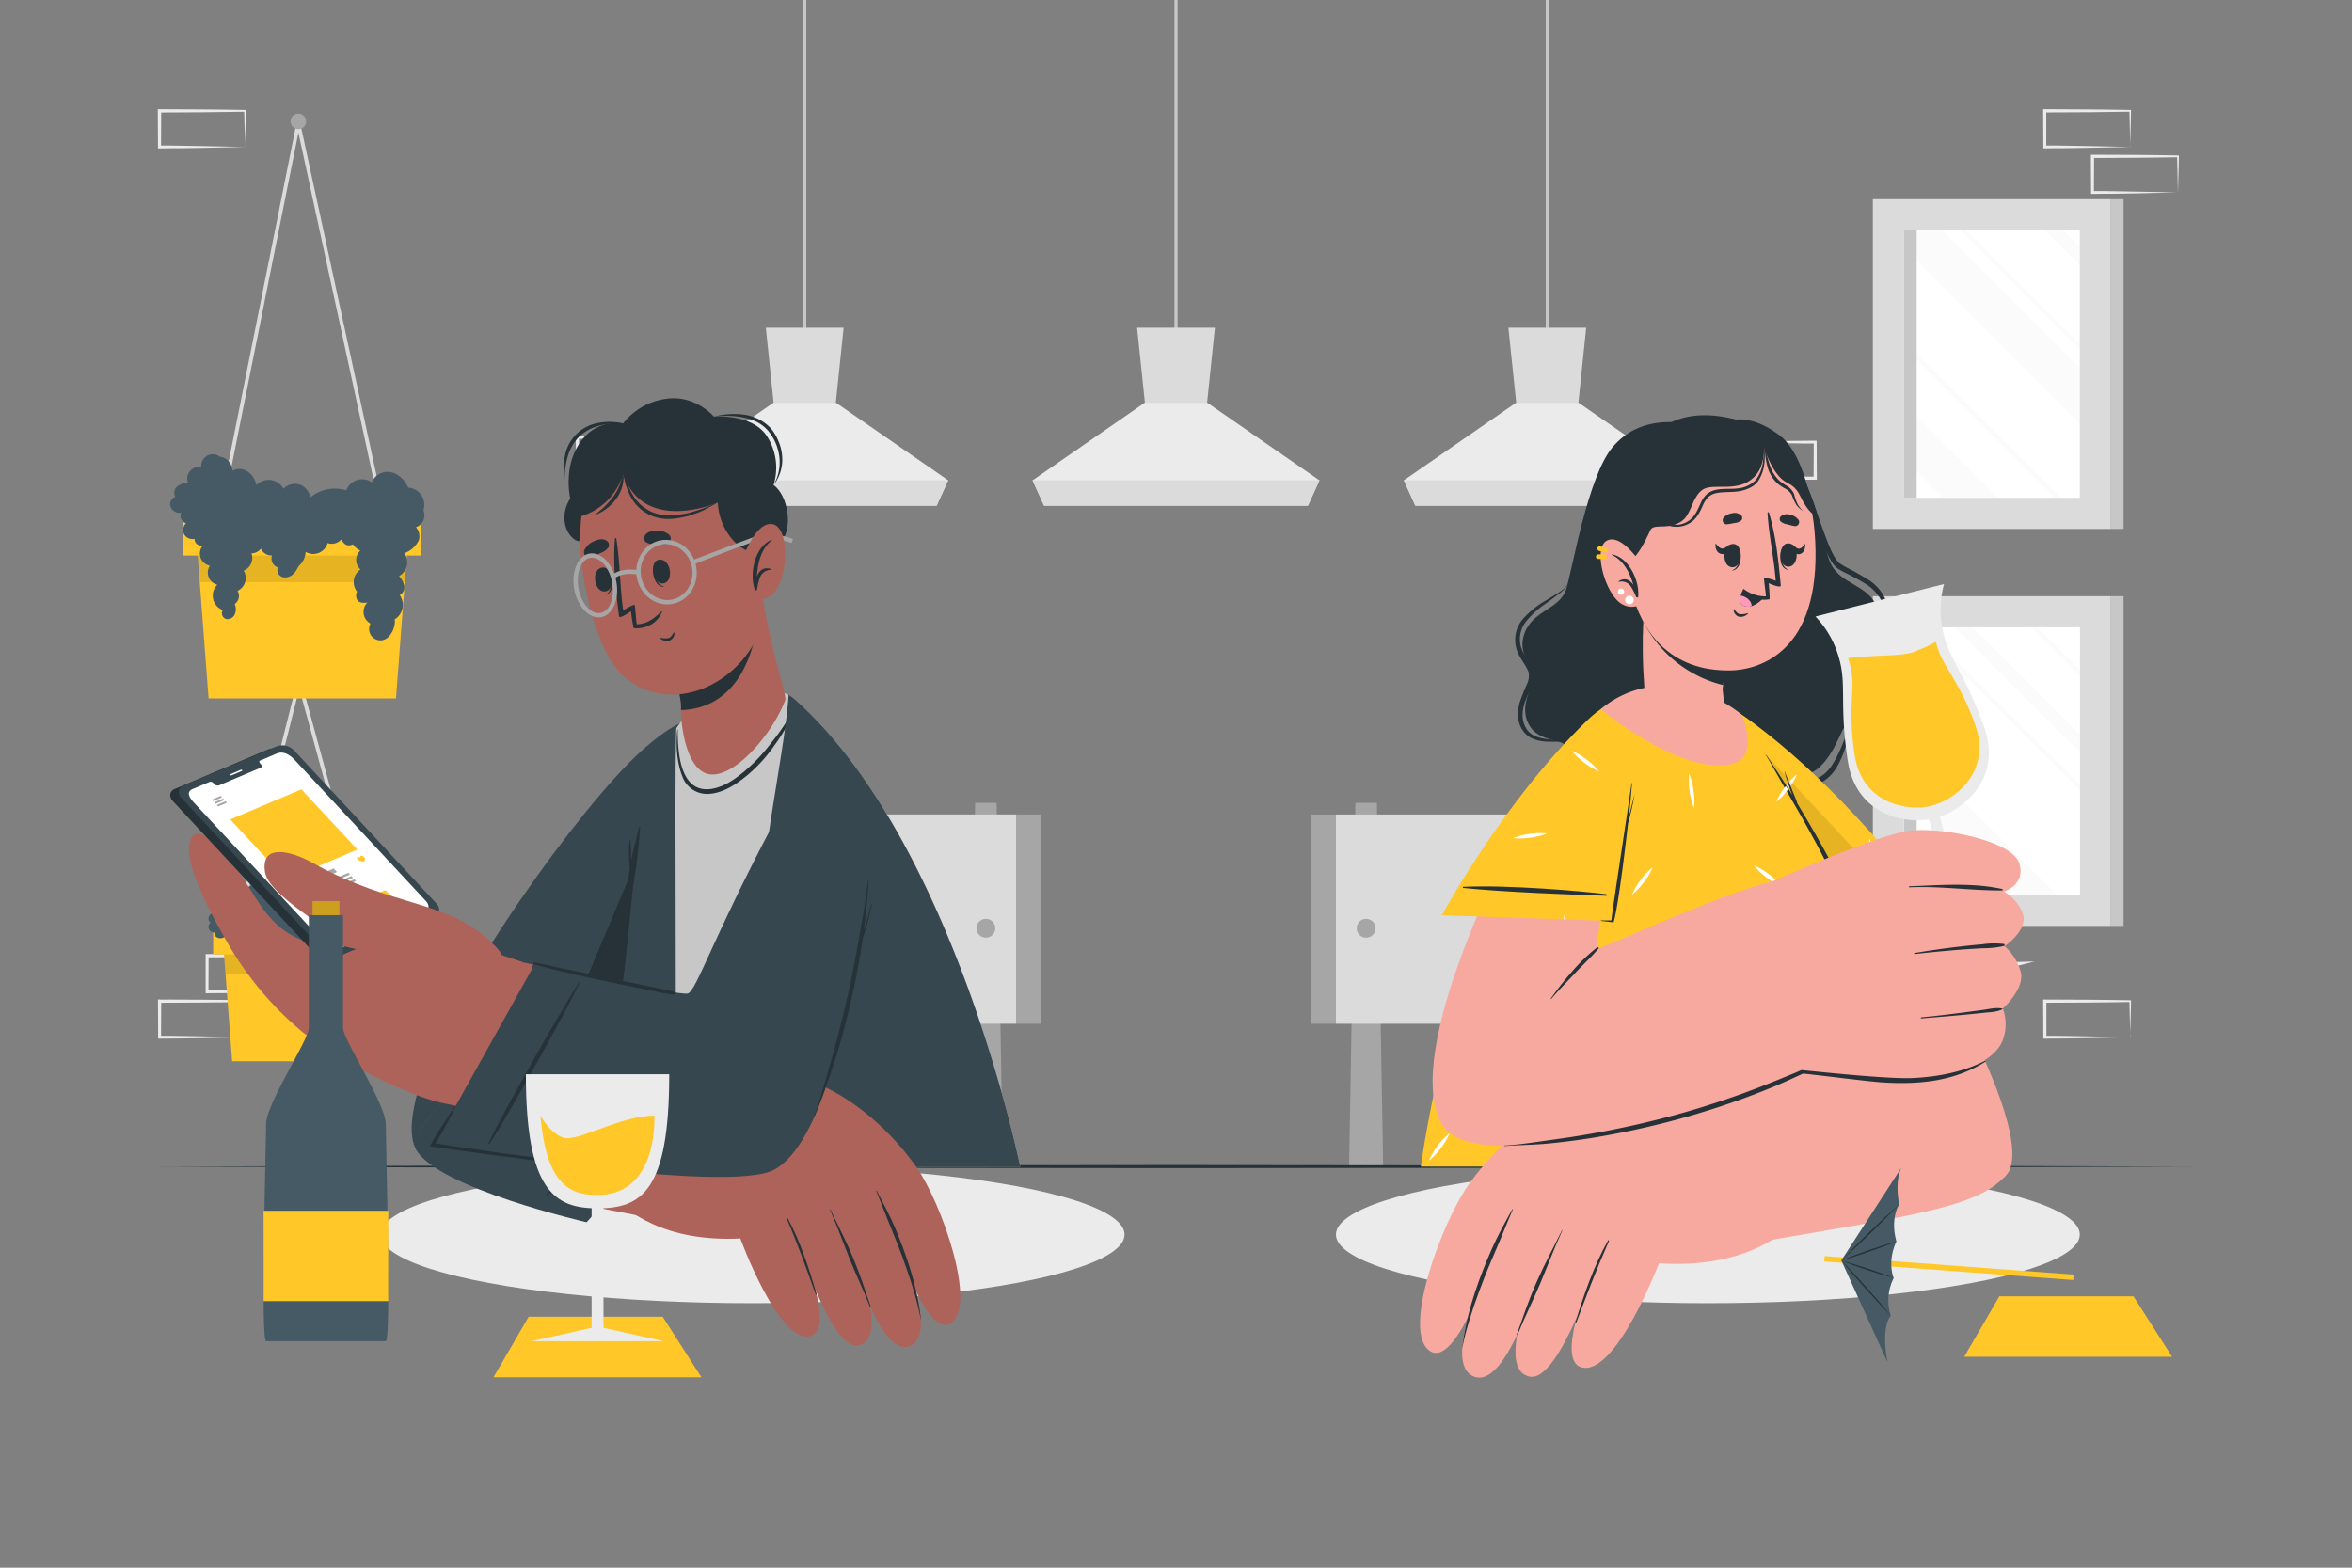 <svg xmlns="http://www.w3.org/2000/svg" viewBox="0 0 750 500"><rect x="0" y="0" width="750" height="500" fill="#808080" stroke="none"/><g id="freepik--background-complete--inject-146"><path d="M93.16,310.52c0-1.92-.12-3.82-.14-5.7l.28.28c-4.54,0-9.08.16-13.63.17L66,305.33l.52-.51-.06,11.52-.46-.46c2.25,0,4.49,0,6.74.05l6.77.12,13.75.29Zm-13.37,6.1-6.86.12c-2.29.05-4.59,0-6.89.06h-.46v-.46l0-11.52v-.52H66l13.63.07c4.55,0,9.09.11,13.63.17h.29v.28c0,1.95-.09,3.9-.13,5.82l-.15,5.7Z" style="fill:#ebebeb"></path><path d="M78,325c0-1.92-.12-3.81-.14-5.7l.29.28c-4.55.06-9.09.17-13.64.17l-13.63.07.52-.52-.06,11.52-.46-.46c2.25,0,4.49,0,6.74.06l6.78.11,13.75.29Zm-13.37,6.11-6.85.11c-2.29.05-4.6,0-6.9.06h-.45v-.46l-.06-11.52v-.51h.51l13.63.06c4.55,0,9.09.12,13.64.17h.28v.28c0,2-.09,3.9-.14,5.82l-.14,5.7Z" style="fill:#ebebeb"></path><path d="M108.36,325c0-1.92-.11-3.81-.13-5.7l.28.28c-4.54.06-9.09.17-13.63.17l-13.63.07.51-.52-.05,11.52-.46-.46c2.24,0,4.48,0,6.74.06l6.77.11,13.75.29ZM95,331.15l-6.86.11c-2.29.05-4.59,0-6.89.06h-.46v-.46l-.06-11.52v-.51h.52l13.63.06c4.54,0,9.09.12,13.63.17h.28v.28c0,2-.09,3.9-.14,5.82l-.14,5.7Z" style="fill:#ebebeb"></path><path d="M679.15,325c0-1.92-.11-3.81-.13-5.7l.28.28c-4.55.06-9.09.17-13.63.17l-13.63.07.51-.52,0,11.52-.46-.46c2.24,0,4.48,0,6.74.06l6.77.11,13.75.29Zm-13.36,6.11-6.86.11c-2.29.05-4.6,0-6.89.06h-.46v-.46l-.06-11.52v-.51H652l13.63.06c4.54,0,9.08.12,13.63.17h.28v.28c0,2-.09,3.9-.14,5.82l-.14,5.7Z" style="fill:#ebebeb"></path><path d="M211.23,145.11c0-1.92-.12-3.81-.14-5.7l.28.28c-4.54.06-9.08.17-13.63.17l-13.63.07.52-.52-.06,11.52-.46-.46c2.25,0,4.49,0,6.74.06l6.77.12,13.75.28Zm-13.37,6.11-6.86.11c-2.29,0-4.59,0-6.89.06h-.45v-.46l-.05-11.52v-.51h.51l13.63.06c4.55,0,9.09.12,13.63.17h.29v.27c0,2-.08,3.9-.13,5.82l-.15,5.7Z" style="fill:#ebebeb"></path><path d="M679.15,41.05c0-1.92-.11-3.82-.13-5.7l.28.28c-4.55,0-9.09.16-13.63.17L652,35.86l.51-.51,0,11.52-.46-.46c2.24,0,4.48,0,6.74.06l6.77.11,13.75.29Zm-13.36,6.1-6.86.12c-2.29,0-4.6,0-6.89.06h-.46v-.46l-.06-11.52v-.52H652l13.63.07c4.54,0,9.08.12,13.63.17h.28v.28c0,1.95-.09,3.9-.14,5.82l-.14,5.7Z" style="fill:#ebebeb"></path><path d="M694.36,55.57c-.05-1.91-.12-3.81-.14-5.7l.28.29c-4.54.05-9.08.16-13.63.16l-13.63.07.52-.52-.06,11.52-.46-.46c2.25,0,4.49,0,6.74.06l6.78.12,13.74.28ZM681,61.68l-6.85.12c-2.3,0-4.6,0-6.9.05h-.45v-.47l-.06-11.52v-.51h.51l13.63.06c4.55,0,9.09.12,13.63.17h.29v.27c0,2-.09,3.9-.14,5.82l-.15,5.7Z" style="fill:#ebebeb"></path><path d="M78,41.06c0-1.92-.12-3.81-.14-5.7l.29.28c-4.55,0-9.09.17-13.64.17l-13.63.07.52-.52-.06,11.52-.46-.46c2.25,0,4.49,0,6.74.06l6.78.11,13.75.29ZM64.58,47.17l-6.85.11c-2.29,0-4.6,0-6.9.06h-.45v-.46l-.06-11.52v-.52h.51l13.63.06c4.55,0,9.09.12,13.64.17h.28v.28c0,2-.09,3.9-.14,5.82l-.14,5.7Z" style="fill:#ebebeb"></path><path d="M536.5,161.35c0,1.92.12,3.82.14,5.7l-.28-.28c4.54-.05,9.09-.16,13.63-.17l13.63-.06-.51.51,0-11.52.46.46c-2.25,0-4.49,0-6.74-.05l-6.77-.12-13.75-.29Zm13.37-6.1,6.86-.12c2.29,0,4.59,0,6.89-.06h.46v.46l0,11.52v.52h-.52L550,167.5c-4.54,0-9.09-.11-13.63-.17h-.28v-.28c0-2,.09-3.9.13-5.82l.15-5.7Z" style="fill:#ebebeb"></path><path d="M551.71,146.83c0,1.92.12,3.81.14,5.7l-.28-.28c4.54-.06,9.08-.17,13.63-.17l13.63-.07-.52.52.06-11.52.46.46c-2.25,0-4.49,0-6.74-.06l-6.78-.12L551.57,141Zm13.37-6.11,6.85-.11c2.3-.05,4.6,0,6.9-.06h.45V141l.06,11.52V153h-.51L565.2,153c-4.55,0-9.09-.12-13.63-.17h-.29v-.27c0-2,.09-3.9.14-5.82l.15-5.7Z" style="fill:#ebebeb"></path><rect x="256.1" width="1" height="109.1" style="fill:#c7c7c7"></rect><polygon points="302.35 153.2 298.67 161.29 214.53 161.29 210.86 153.2 246.68 128.41 266.53 128.41 302.35 153.2" style="fill:#ebebeb"></polygon><polygon points="269.01 104.52 266.53 128.41 246.68 128.41 244.2 104.52 269.01 104.52" style="fill:#dbdbdb"></polygon><polygon points="302.35 153.2 298.67 161.29 214.52 161.29 210.85 153.2 302.35 153.2" style="fill:#dbdbdb"></polygon><rect x="374.5" width="1" height="109.1" style="fill:#c7c7c7"></rect><polygon points="420.75 153.2 417.07 161.29 332.93 161.29 329.26 153.2 365.08 128.41 384.92 128.41 420.75 153.2" style="fill:#ebebeb"></polygon><polygon points="387.41 104.52 384.92 128.41 365.08 128.41 362.59 104.52 387.41 104.52" style="fill:#dbdbdb"></polygon><polygon points="420.74 153.2 417.06 161.29 332.92 161.29 329.25 153.2 420.74 153.2" style="fill:#dbdbdb"></polygon><rect x="492.9" width="1" height="109.1" style="fill:#c7c7c7"></rect><polygon points="539.14 153.2 535.47 161.29 451.32 161.29 447.65 153.2 483.48 128.41 503.32 128.41 539.14 153.2" style="fill:#ebebeb"></polygon><polygon points="505.81 104.52 503.32 128.41 483.48 128.41 480.99 104.52 505.81 104.52" style="fill:#dbdbdb"></polygon><polygon points="539.14 153.2 535.46 161.29 451.32 161.29 447.65 153.2 539.14 153.2" style="fill:#dbdbdb"></polygon><rect x="582.59" y="204.78" width="105.16" height="75.91" transform="translate(877.9 -392.43) rotate(90)" style="fill:#dbdbdb"></rect><rect x="592.51" y="214.71" width="85.31" height="56.06" transform="translate(877.9 -392.43) rotate(90)" style="fill:#fff"></rect><rect x="607.14" y="200.09" width="56.06" height="85.31" style="fill:#fff"></rect><g style="opacity:0.2"><polygon points="656.01 285.4 638.39 285.4 607.14 254.14 607.14 236.53 656.01 285.4" style="fill:#ebebeb"></polygon><polygon points="663.2 239.96 623.32 200.09 629.13 200.09 663.2 234.17 663.2 239.96" style="fill:#ebebeb"></polygon><polygon points="663.2 215.51 647.78 200.09 649.71 200.09 663.2 213.58 663.2 215.51" style="fill:#ebebeb"></polygon><polygon points="627.07 285.4 625.13 285.4 607.14 267.4 607.14 265.46 627.07 285.4" style="fill:#ebebeb"></polygon><polygon points="663.2 252.11 611.17 200.09 613.11 200.09 663.2 250.18 663.2 252.11" style="fill:#ebebeb"></polygon></g><rect x="607.14" y="200.09" width="4.04" height="85.31" style="fill:#c7c7c7"></rect><rect x="673.12" y="190.16" width="4.04" height="105.16" style="fill:#c7c7c7"></rect><rect x="582.59" y="78.16" width="105.16" height="75.91" transform="translate(751.28 -519.05) rotate(90)" style="fill:#dbdbdb"></rect><rect x="592.51" y="88.08" width="85.31" height="56.06" transform="translate(751.28 -519.05) rotate(90)" style="fill:#fff"></rect><g style="opacity:0.2"><polygon points="663.2 135.09 607.14 79.03 607.14 73.46 619.18 73.46 663.2 117.48 663.2 135.09" style="fill:#ebebeb"></polygon><polygon points="637.22 158.77 619.6 158.77 607.14 146.31 607.14 128.69 637.22 158.77" style="fill:#ebebeb"></polygon><polygon points="663.2 84.46 652.2 73.46 658 73.46 663.2 78.67 663.2 84.46" style="fill:#ebebeb"></polygon><polygon points="657.15 158.77 655.21 158.77 607.14 110.7 607.14 108.76 657.15 158.77" style="fill:#ebebeb"></polygon><polygon points="663.2 111.63 625.03 73.46 626.97 73.46 663.2 109.69 663.2 111.63" style="fill:#ebebeb"></polygon></g><rect x="607.14" y="73.46" width="4.04" height="85.31" style="fill:#c7c7c7"></rect><rect x="673.12" y="63.54" width="4.04" height="105.16" style="fill:#c7c7c7"></rect></g><g id="freepik--Plant--inject-146"><polygon points="122.12 166.77 95.15 42.31 70.23 166.76 69.04 166.58 95.11 36.45 123.3 166.58 122.12 166.77" style="fill:#dbdbdb"></polygon><polygon points="114.91 291.09 95.44 219.61 77.44 291.08 76.28 290.79 95.39 214.87 116.06 290.77 114.91 291.09" style="fill:#dbdbdb"></polygon><path d="M97.6,38.7a2.47,2.47,0,1,1-2.47-2.46A2.47,2.47,0,0,1,97.6,38.7Z" style="fill:#a6a6a6"></path><polygon points="121.75 299.06 120.86 310.72 118.75 338.48 74.03 338.48 71.92 310.72 71.03 299.06 121.75 299.06" style="fill:#FFC727"></polygon><polygon points="121.75 299.06 120.86 310.72 71.92 310.72 71.03 299.06 121.75 299.06" style="opacity:0.1"></polygon><rect x="67.97" y="295.32" width="56.85" height="9.06" style="fill:#FFC727"></rect><path d="M126.36,293.45a2.73,2.73,0,0,1-3,2.5,2.91,2.91,0,0,1-3.25.95,3.33,3.33,0,0,1-3.26,1.93,3.33,3.33,0,0,1-1.93,4,2.06,2.06,0,0,1-2.14,1.46,3.4,3.4,0,0,1-2.52-1.75,2.59,2.59,0,0,1-3.82.35,2.12,2.12,0,0,1-.45-2.32,1.93,1.93,0,0,1-.5-.32,3.23,3.23,0,0,1-.89-2.73,3.1,3.1,0,0,1-2.32,0,1.8,1.8,0,0,1-1.61,1.35,3.17,3.17,0,0,1-.54,2.85,3.33,3.33,0,0,1-2.91,1.09c.32,1.53.39,3.27-1,4.28a2.2,2.2,0,0,1-2.27.22,2.93,2.93,0,0,1-3.59,2.27,3.76,3.76,0,0,1-.35,2.75,2.55,2.55,0,0,1-1.91,1.23c0,1.49-.64,3.11-2.39,3.09A1.76,1.76,0,0,1,84,314.52a2.21,2.21,0,0,1-1.13-3.67,3.18,3.18,0,0,1,0-5,2.1,2.1,0,0,1,.08-3.09,2.85,2.85,0,0,1-1-2.23A3.12,3.12,0,0,1,83.6,298a1.35,1.35,0,0,1-.78-.79.86.86,0,0,1,0-.24,2.08,2.08,0,0,1-1.66.05,1.85,1.85,0,0,1-.81-.75,3.44,3.44,0,0,1-3.27.8,2.74,2.74,0,0,1-4.19.86c-1,.92-2.43,1.81-3.77,1a1.69,1.69,0,0,1-.76-1.51,1.86,1.86,0,0,1-1.69-1,1.74,1.74,0,0,1,.47-2.15,1.66,1.66,0,0,1-.64-1,2,2,0,0,1,1.92-2.18,2.71,2.71,0,0,1,.52-2.75,3.91,3.91,0,0,1,3.2-1.14,3.45,3.45,0,0,1,1.69-3.59,2.8,2.8,0,0,1,3.46.84,4.5,4.5,0,0,1,7.14-.46,2.22,2.22,0,0,1,2.78-1.14c1.54.57,2,2.14,2.09,3.65a4.39,4.39,0,0,1,4.46.36,4.46,4.46,0,0,1,1.71,3.7,3.91,3.91,0,0,1,4.17.25c1.18-1.43,2.55-3,4.44-3.39a4.21,4.21,0,0,1,3.62.76,5,5,0,0,1,9-1.14,3.49,3.49,0,0,1,3.68-.48c1.75.72,2.63,2.54,3.24,4.23A2.69,2.69,0,0,1,126.36,293.45Z" style="fill:#455a64"></path><polygon points="130.27 170.08 129.09 185.67 126.27 222.76 66.51 222.76 63.69 185.67 62.51 170.08 130.27 170.08" style="fill:#FFC727"></polygon><polygon points="130.27 170.08 129.09 185.67 63.69 185.67 62.51 170.08 130.27 170.08" style="opacity:0.1"></polygon><rect x="58.41" y="165.09" width="75.97" height="12.1" style="fill:#FFC727"></rect><path d="M132.64,168.14a4.44,4.44,0,0,1,.93,4.14,8.13,8.13,0,0,1-4.65,4.16,5,5,0,0,1-1.66,7.29c1.81,2.11,2.56,4.53.22,6.09a5.45,5.45,0,0,1-1.65,7.75c.51,1.68-1.1,6.69-4.54,6.68a3.62,3.62,0,0,1-3.14-5.36,4.25,4.25,0,0,1-1-6.72s-2.12.46-3.12-.62a2.92,2.92,0,0,1-.18-2.86,4.86,4.86,0,0,1,1.11-7.08,4,4,0,0,1-.06-6,5.57,5.57,0,0,1-2.36-2c-1.74.83-2.78.09-3.73-1.54a4,4,0,0,1-4.34,1.14,4.77,4.77,0,0,1-7,2.82,6.58,6.58,0,0,1-1.32,3.56,9.15,9.15,0,0,1-.79.86,6.92,6.92,0,0,0-.76,1.26A5.92,5.92,0,0,1,93,183.51c-1.15.8-3,1-4-.17a2.24,2.24,0,0,1-.36-2.34,3,3,0,0,1-1.9-3.84A3.72,3.72,0,0,1,83.19,175a3.89,3.89,0,0,1-3,1.49,4.39,4.39,0,0,1-2.49,5.53,4.5,4.5,0,0,1-1.94,6.42,3.18,3.18,0,0,1-.92,4.22,4,4,0,0,1-.16,3.63,2.61,2.61,0,0,1-2.46,1.17,1.94,1.94,0,0,1-1.18-2.89,4.91,4.91,0,0,1-1.76-8.07,4,4,0,0,1-2.35-6.08,3.93,3.93,0,0,1-2.27-6.39,2.4,2.4,0,0,1-2.17-.8,2.14,2.14,0,0,1-.44-1.37,3.09,3.09,0,0,1-3.34-1.46,3,3,0,0,1,.61-3.51,2.55,2.55,0,0,1-1.7-1.85,2.27,2.27,0,0,1,.19-1.53A3,3,0,0,1,54.26,161a2.41,2.41,0,0,1,1.62-2.52,2.93,2.93,0,0,1-.23-1.94c.45-1.84,2.58-2.4,4.27-2.61a3.8,3.8,0,0,1,4.23-5A3.91,3.91,0,0,1,66,145.36a3.7,3.7,0,0,1,4.1.32h.11a4.61,4.61,0,0,1,3.9,4.48,4.69,4.69,0,0,1,4.51,0,6.61,6.61,0,0,1,3.13,4.59,5.38,5.38,0,0,1,8.64,1.12,5.12,5.12,0,0,1,5.34-1.26,5.17,5.17,0,0,1,3.19,4.06,12.25,12.25,0,0,1,11.49-2.26,5.39,5.39,0,0,1,8.14-2.59,5.4,5.4,0,0,1,5.57-3.28c2.84.29,4.93,2.58,6.1,5a5.48,5.48,0,0,1,4.8,7.21A4,4,0,0,1,132.64,168.14Z" style="fill:#455a64"></path></g><g id="freepik--Chairs--inject-146"><polygon points="214.82 372.01 203.96 372.01 205.96 256.07 212.82 256.07 214.82 372.01" style="fill:#a6a6a6"></polygon><polygon points="319.8 372.01 308.94 372.01 310.94 256.07 317.8 256.07 319.8 372.01" style="fill:#a6a6a6"></polygon><rect x="197.17" y="259.76" width="126.83" height="66.76" style="fill:#dbdbdb"></rect><rect x="324.01" y="259.76" width="7.96" height="66.76" style="fill:#a6a6a6"></rect><path d="M212.39,296.06a3,3,0,1,1-3-3A3,3,0,0,1,212.39,296.06Z" style="fill:#a6a6a6"></path><path d="M317.37,296.06a3,3,0,1,1-3-3A3,3,0,0,1,317.37,296.06Z" style="fill:#a6a6a6"></path><polygon points="535.18 372.01 546.04 372.01 544.04 256.07 537.18 256.07 535.18 372.01" style="fill:#a6a6a6"></polygon><polygon points="430.2 372.01 441.06 372.01 439.06 256.07 432.2 256.07 430.2 372.01" style="fill:#a6a6a6"></polygon><rect x="425.99" y="259.76" width="126.83" height="66.76" transform="translate(978.82 586.29) rotate(180)" style="fill:#dbdbdb"></rect><rect x="418.04" y="259.76" width="7.96" height="66.76" transform="translate(844.03 586.29) rotate(180)" style="fill:#a6a6a6"></rect><path d="M537.61,296.06a3,3,0,1,0,3-3A3,3,0,0,0,537.61,296.06Z" style="fill:#a6a6a6"></path><path d="M432.63,296.06a3,3,0,1,0,3-3A3,3,0,0,0,432.63,296.06Z" style="fill:#a6a6a6"></path></g><g id="freepik--Shadows--inject-146"><ellipse cx="544.6" cy="393.76" rx="118.6" ry="21.89" style="fill:#ebebeb"></ellipse><ellipse cx="239.99" cy="393.76" rx="118.6" ry="21.89" style="fill:#ebebeb"></ellipse></g><g id="freepik--Table--inject-146"><polygon points="50.72 372.07 131.79 371.83 212.86 371.74 375 371.58 537.14 371.74 618.21 371.83 699.28 372.07 618.21 372.32 537.14 372.41 375 372.57 212.86 372.41 131.79 372.32 50.72 372.07" style="fill:#263238"></polygon></g><g id="freepik--character-2--inject-146"><path d="M536.79,134.75c-2.65.12-14-2.1-22.46,7.72-8,9.28-12.88,39.06-14.93,45.47s-10.7,6.72-13.31,14.14c-2.25,6.39,2.31,9.15,2.43,14,.09,3.74-4.08,9-1.13,14.76,2.69,5.24,8.19,4.61,11.34,6.42s4.59,9.55,10.48,12.07,11.68-2.59,14.89-2.3,6.25,10.43,16.8,10.39,14.27-8.68,18.73-10.09,15.09,2.46,20.48-2.56,6.8-12.17,9.24-14.66,7.08-1.69,10.34-7.62-2.16-10.29-2.55-15.69c-.27-3.76,3.3-6.91,1.42-12.77-2.58-8.06-12.26-7.14-15.28-15.44-2.36-6.51-6.14-34.31-22.13-42.33C550.11,130.7,536.79,134.75,536.79,134.75Z" style="fill:#263238"></path><path d="M499.84,186.39a9.33,9.33,0,0,1-3.08,3.29l-3.64,2.69a28,28,0,0,0-6.53,5.9,9.08,9.08,0,0,0-1.64,7.88,14,14,0,0,0,1.91,3.81,16.11,16.11,0,0,1,2.28,4.18,7.74,7.74,0,0,1-.81,4.89c-.6,1.42-1.25,2.76-1.77,4.13-1.07,2.7-1.51,5.63-.37,8.23a6.16,6.16,0,0,0,2.65,3.05,11.24,11.24,0,0,0,4.11,1.23c1.46.22,3,.29,4.48.43a7.59,7.59,0,0,1,4.29,1.34,7.93,7.93,0,0,0-4.32-.88c-1.5,0-3,.05-4.54-.05a12.26,12.26,0,0,1-4.54-1.11,7.47,7.47,0,0,1-3.34-3.46c-1.54-3-1-6.49.11-9.32.52-1.46,1.16-2.85,1.71-4.21a6.25,6.25,0,0,0,.67-3.84c-.71-2.46-3.24-4.81-4-8a10.14,10.14,0,0,1,2.1-9.1,28.69,28.69,0,0,1,7.11-5.8l3.85-2.36A10.2,10.2,0,0,0,499.84,186.39Z" style="fill:#263238"></path><path d="M575.22,152.85c2.5,4.83,3.88,10.1,5.74,15.13.94,2.51,1.79,5.06,2.9,7.46a18,18,0,0,0,1.9,3.34,2.79,2.79,0,0,0,.58.64,3.35,3.35,0,0,0,.68.53c.54.34,1.12.65,1.7,1a76.6,76.6,0,0,1,7.11,4,13.82,13.82,0,0,1,5.44,6.37,8.62,8.62,0,0,1,.51,4.27,11,11,0,0,1-1.54,3.91c-1.44,2.29-2.81,4.59-3.1,7.32-.12-2.74,1.18-5.35,2.36-7.72a10.27,10.27,0,0,0,1.2-3.64,7.42,7.42,0,0,0-.66-3.64,13.36,13.36,0,0,0-5.09-5.57,79.49,79.49,0,0,0-7-3.79c-.6-.33-1.21-.67-1.8-1.06a5.91,5.91,0,0,1-1.65-1.58,19.24,19.24,0,0,1-2-3.7,66.37,66.37,0,0,1-2.72-7.69l-2.19-7.8A69.45,69.45,0,0,0,575.22,152.85Z" style="fill:#263238"></path><path d="M592.05,228.47c-1.26,1.45-1.57,3.45-2.15,5.26s-1.1,3.71-1.75,5.55a28.31,28.31,0,0,1-2.45,5.39,12.8,12.8,0,0,1-4.21,4.46c-3.85,2.06-8.17,1.44-11.88.46-1.89-.5-3.72-1.1-5.57-1.56a12,12,0,0,0-5.65-.41,11.12,11.12,0,0,1,5.81-.41c1.93.29,3.82.75,5.7,1.09,3.68.68,7.65,1,10.73-.66a11.58,11.58,0,0,0,3.69-3.83,35.39,35.39,0,0,0,2.6-5c.79-1.75,1.47-3.55,2.19-5.34.38-.9.77-1.79,1.2-2.66A5.69,5.69,0,0,1,592.05,228.47Z" style="fill:#263238"></path><rect x="620.6" y="256.17" width="3.55" height="52.71" transform="translate(1295 404.01) rotate(165.82)" style="fill:#ebebeb"></rect><polygon points="610.62 316.3 648.77 306.66 628.62 307.24 610.62 316.3" style="fill:#ebebeb"></polygon><path d="M616.94,261c8.34-2.1,21.84-12.18,15.71-29.29s-11.08-21.21-13-30a31.32,31.32,0,0,1,.26-15.43l-41,10.35a31.22,31.22,0,0,1,7.56,13.45c2.43,8.66,0,14.62,2.75,32.59S608.6,263.12,616.94,261Z" style="fill:#ebebeb"></path><path d="M615.92,257c7.37-1.86,19.3-10.77,13.89-25.9s-10.71-18.51-12.44-26.26l0-.15A56.69,56.69,0,0,1,610,208c-4,1.38-13,.89-20.69,1.91.19.58.37,1.19.55,1.82,2.15,7.65-.89,13.15,1.53,29S608.55,258.84,615.92,257Z" style="fill:#FFC727"></path><path d="M566.44,237.37c37.09,38.88,83.21,120.13,74.09,136.29-10.16,18-63.65-37.34-62-40,1.42-2.25-17.06-51.18-30.48-87S557.26,227.75,566.44,237.37Z" style="fill:#f7a9a0"></path><path d="M611.89,284l-53.27,9.59s-13.29-37.74-15.93-58.69c-1.48-11.75,5.42-12.23,14.11-6C587.19,250.73,611.89,284,611.89,284Z" style="fill:#FFC727"></path><path d="M569.24,250.94a21.51,21.51,0,0,0-2.82,4.76,21.58,21.58,0,0,0,3.8-4,22.15,22.15,0,0,0,2.82-4.75A23.64,23.64,0,0,0,569.24,250.94ZM564,278.79a22.11,22.11,0,0,0-4.75-2.81,20.48,20.48,0,0,0,4,3.83,21.79,21.79,0,0,0,4.76,2.81A22,22,0,0,0,564,278.79Zm33.48-6a21.24,21.24,0,0,0-1.36-5.35,20.78,20.78,0,0,0,.13,5.52,22.32,22.32,0,0,0,1.37,5.34A20.26,20.26,0,0,0,597.47,272.79Z" style="fill:#fff"></path><path d="M559,284.85c8.08-2.15,30.14-7.36,44.92-8.87.09,0,.17.32.08.34-12.11,3.11-36.66,7.58-44.89,9C558.93,285.37,558.82,284.89,559,284.85Z" style="fill:#263238"></path><path d="M604.75,285.27l-46.13,8.3s-13.29-37.74-15.93-58.69c-1-7.52,1.55-10.42,5.74-9.9Z" style="opacity:0.1"></path><path d="M588.07,372.07h-135s12.28-94.17,55.77-143.69c11.73-13.36,33-9.41,43.07-.37a93.61,93.61,0,0,1,9.79,11.13c9.14,11.74,24.08,40,25.47,47.59,2.31,12.61-8.85,26.24-8.85,26.24Z" style="fill:#FFC727"></path><path d="M588.56,286c-1.25-5.2-4.14-10-6.68-14.61-2.69-4.91-5.5-9.74-8.4-14.53-.1-.17-.2-.34-.31-.51-.48-1.53-1.17-3-1.75-4.51-.75-1.9-1.55-3.78-2.29-5.69a.06.06,0,0,0-.11,0c.61,2,1.21,4,1.93,5.92.19.5.37,1,.56,1.52q-1.46-2.4-3-4.77c-1.71-2.69-3.52-5.31-5.25-8,0-.07-.14,0-.1.06,2.76,4.71,5.41,9.49,8.16,14.2s5.44,9.46,8,14.26c1.27,2.39,2.51,4.79,3.7,7.22a58.75,58.75,0,0,1,3.1,7,22.69,22.69,0,0,1,.1,14.45c-1.66,5.32-4.62,10.15-7.44,14.92-.11.19.19.42.33.23C585.05,305.52,591,296.24,588.56,286Z" style="fill:#263238"></path><path d="M563.53,311.55a21.86,21.86,0,0,0-1.4-5.36,22.47,22.47,0,0,0,.17,5.51,21,21,0,0,0,1.37,5.36A23.58,23.58,0,0,0,563.53,311.55ZM460.34,339.38c-.12-.8-.27-1.59-.45-2.38-.24,1-.49,2.05-.72,3.05a21.36,21.36,0,0,0,1.3,4.85A23.06,23.06,0,0,0,460.34,339.38Zm64.78,24.31a21.81,21.81,0,0,0-1.38-5.36,23.09,23.09,0,0,0,.13,5.52,21.22,21.22,0,0,0,1.4,5.35A23.07,23.07,0,0,0,525.12,363.69ZM540,252.11a21.43,21.43,0,0,0-1.36-5.36,20.74,20.74,0,0,0,.13,5.52,22.24,22.24,0,0,0,1.37,5.36A20.33,20.33,0,0,0,540,252.11ZM500.13,297a21.07,21.07,0,0,0-1.36-5.34,20.71,20.71,0,0,0,.14,5.51,22.61,22.61,0,0,0,1.36,5.35A21.64,21.64,0,0,0,500.13,297Zm33,11.87a20.83,20.83,0,0,0-5.35,1.36,22.18,22.18,0,0,0,5.52-.14,22.73,22.73,0,0,0,5.35-1.36A20.33,20.33,0,0,0,533.16,308.9Zm-45.31-43a25.18,25.18,0,0,0-3.7.8l-.33.7a27,27,0,0,0,4.22-.27,20.82,20.82,0,0,0,5.32-1.36A23.06,23.06,0,0,0,487.85,265.93Zm80.81,93.47a21.8,21.8,0,0,0-5.35,1.36,22.08,22.08,0,0,0,5.52-.13,22.85,22.85,0,0,0,5.35-1.36A20.41,20.41,0,0,0,568.66,359.4Zm-84.23-37.21a22.15,22.15,0,0,0-5.35,1.37,20.82,20.82,0,0,0,5.52-.14,21.8,21.8,0,0,0,5.35-1.36A21.17,21.17,0,0,0,484.43,322.19Zm61.73,18a22.64,22.64,0,0,0-4.75-2.82,20.19,20.19,0,0,0,4,3.8,21,21,0,0,0,4.75,2.81A22,22,0,0,0,546.16,340.17ZM489.38,351a22.22,22.22,0,0,0-4.76-2.82,21.24,21.24,0,0,0,4,3.83,22.53,22.53,0,0,0,4.75,2.81A21.14,21.14,0,0,0,489.38,351Zm-15.05-53.13c-.8-.57-1.6-1.14-2.46-1.64-.12.32-.23.64-.34.95.66.6,1.35,1.16,2.06,1.7a22.56,22.56,0,0,0,4.75,2.82A22.3,22.3,0,0,0,474.33,297.88ZM564,278.79a22.11,22.11,0,0,0-4.75-2.81,20.48,20.48,0,0,0,4,3.83,21.79,21.79,0,0,0,4.76,2.81A22,22,0,0,0,564,278.79Zm-58.06-36.54a22.64,22.64,0,0,0-4.75-2.82,22.56,22.56,0,0,0,4,3.81,21.63,21.63,0,0,0,4.75,2.81A21.79,21.79,0,0,0,505.93,242.25Zm32-21.38c-.8-.2-1.6-.39-2.41-.53a18.08,18.08,0,0,0,4,2.27A20.36,20.36,0,0,0,537.93,220.87Zm47.29,73.33a22.11,22.11,0,0,0-2.81,4.75,22,22,0,0,0,3.82-4c.36-.49.71-1,1-1.48q.13-.92.18-1.86A30.58,30.58,0,0,0,585.22,294.2Zm-72.71,35.07a21.63,21.63,0,0,0-2.79,4.75,24.38,24.38,0,0,0,6.62-8.76A21.34,21.34,0,0,0,512.51,329.27Zm69.85,8.15a20,20,0,0,0-2.49,4.31,19.53,19.53,0,0,0,2.76-2.69Zm-123.9,28a21,21,0,0,0-2.81,4.75,20,20,0,0,0,3.79-4,21,21,0,0,0,2.81-4.75A22.11,22.11,0,0,0,458.46,365.38Zm64.76-84.82a20.8,20.8,0,0,0-2.81,4.76,22.42,22.42,0,0,0,3.79-4,22,22,0,0,0,2.81-4.76A23.13,23.13,0,0,0,523.22,280.56Zm46.24-29.9c-.07.09-.14.19-.22.28a21.51,21.51,0,0,0-2.82,4.76,21.21,21.21,0,0,0,3.72-3.93C569.93,251.39,569.69,251,569.46,250.66Z" style="fill:#fff"></path><path d="M640.53,373.66c-8.69,12-31.85,13.94-89.71,24.27-8,1.43-33.29-52.36-24.82-54.32,10.67-2.48,52.61-9.78,55.74-9.92C608.18,332.45,646.43,365.52,640.53,373.66Z" style="fill:#f7a9a0"></path><path d="M537.58,341.17s-24.5,3.28-36.83,9c-16.52,7.64-27.63,21-31.95,26.94-9,12.31-22.29,48.3-12.59,53.93,8.77,5.1,20.49-32.37,20.49-32.37s-18.25,36.23-6.55,40.43S493,399,493,399s-17.92,37.65-5.17,40.07c9.63,1.83,22-37.7,22-37.7s-15.18,32.47-5.35,34.78c10.86,2.55,24.54-33.23,24.54-33.23,26,1.66,39-8.17,47.46-16.27C578.47,384.7,537.58,341.17,537.58,341.17Z" style="fill:#f7a9a0"></path><path d="M482.21,385.72c-2.29,4.18-4.65,8.39-6.57,12.76s-3.69,8.81-5.19,13.34c-3.69,11.1-4.26,18.63-4.17,18.17,2-10.91,8.66-26.65,10.58-31s3.61-8.82,5.52-13.18C482.43,385.68,482.27,385.62,482.21,385.72Z" style="fill:#263238"></path><path d="M498.11,392.36c-2.7,5.46-5.58,10.79-8.05,16.37s-4.29,11-6.35,16.76c-.16.44.13.38.31-.06,2.29-5.62,4.84-10.64,7.19-16.24s4.49-11.29,7-16.77C498.29,392.33,498.16,392.28,498.11,392.36Z" style="fill:#263238"></path><path d="M512.79,395.61c-4.56,8.14-7.62,17.1-10.4,26-.14.44.23.33.39-.12,3.3-8.7,5.82-15.54,10.29-25.69C513.14,395.61,512.88,395.44,512.79,395.61Z" style="fill:#263238"></path><path d="M607.27,340.17c-3.85-2.44-14.74-8.16-25.45-6.57a.09.09,0,1,0,0,.18c8.82,0,21.43,4.49,25.36,6.54C607.29,340.38,607.37,340.23,607.27,340.17Z" style="fill:#263238"></path><path d="M495.12,245.05c-17.59,28.79-47.09,90.23-35.77,112.82,10.91,21.75,99.06-9.68,116.65-16.14,7.22-2.66-3-62.38-11-60.52-17.58,4.11-54.92,21.9-55.74,21.34s4.47-26.42,8.7-52.07C524.08,213.15,507.77,224.35,495.12,245.05Z" style="fill:#f7a9a0"></path><path d="M643.83,275.19c2.36,6.88-4.78,9.21-4.78,9.21a13.63,13.63,0,0,1,6,7c1.75,5.32-5.83,10.39-5.83,10.39a16.75,16.75,0,0,1,5.2,8.4c1.16,5.26-5.75,11.47-5.75,11.47a14.68,14.68,0,0,1-.09,10.26c-3.71,8.67-17.94,11-27,12.38-13.45,2.08-36.08-2.73-41.32-3l-10.1-57.94s38.67-17.58,49.51-18.49C620.79,263.93,641.51,268.42,643.83,275.19Z" style="fill:#f7a9a0"></path><path d="M638.49,283.54c-9.8-2.11-19.69-1.22-29.61-.88a.17.17,0,0,0,0,.34c9.87-.45,19.69,1.07,29.55,1A.24.24,0,0,0,638.49,283.54Z" style="fill:#263238"></path><path d="M639,301.07a26.13,26.13,0,0,0-6.84.1c-2.41.2-4.82.45-7.22.73q-7.23.84-14.4,2.05c-.21,0-.21.37,0,.34,4.8-.55,9.61-1,14.43-1.38,2.41-.18,4.83-.33,7.24-.47a30.91,30.91,0,0,0,6.8-.71A.35.35,0,0,0,639,301.07Z" style="fill:#263238"></path><path d="M638.5,321.68c-1.92-.44-4.21.15-6.14.42l-6.57.87c-4.39.55-8.77,1.11-13.17,1.51a.18.18,0,0,0,0,.35c4.47-.39,9-.72,13.42-1.15,2.19-.2,4.38-.43,6.57-.66,1.87-.2,4.22-.23,5.91-1.13C638.64,321.85,638.6,321.7,638.5,321.68Z" style="fill:#263238"></path><path d="M509.25,302.19a58.26,58.26,0,0,0-8.08,7.81,102.15,102.15,0,0,0-6.69,8.53c0,.06.14.13.19.06,2.32-2.78,5-5.42,7.5-8.12s5.31-5.25,7.63-8C510,302.27,509.45,302,509.25,302.19Z" style="fill:#263238"></path><path d="M633,338.31c-7.08,3.65-15.17,5.14-23.06,5.52-8.74.41-35.37-2.59-35.51-2.53-3,1.31-6,2.5-9,3.72s-5.88,2.32-8.84,3.41q-9,3.31-18.22,6a298.47,298.47,0,0,1-37.27,8.2c-3.51.55-7,1-10.55,1.51s-7.2,1-10.82,1.22c-.1,0-.1.16,0,.15,3.22-.22,6.46-.31,9.69-.48s6.36-.5,9.53-.88c6.37-.76,12.71-1.82,19-3.1a265.56,265.56,0,0,0,36.94-10.32q5.1-1.85,10.14-3.91c3.34-1.37,6.6-2.88,9.88-4.39.23-.11,20.06,2.4,24.2,2.71,7.61.57,15.37.44,22.77-1.6a41,41,0,0,0,11.26-4.95A.17.17,0,0,0,633,338.31Z" style="fill:#263238"></path><path d="M459.76,291.91l54.09,1.86s7.75-39.25,7.36-60.37c-.22-11.84-7.12-11.32-14.82-3.9C479.44,255.47,459.76,291.91,459.76,291.91Z" style="fill:#FFC727"></path><path d="M505.93,242.25a22.64,22.64,0,0,0-4.75-2.82,22.56,22.56,0,0,0,4,3.81,21.63,21.63,0,0,0,4.75,2.81A21.79,21.79,0,0,0,505.93,242.25Zm-18.08,23.68a21.78,21.78,0,0,0-5.35,1.4,22.3,22.3,0,0,0,5.54-.17,20.82,20.82,0,0,0,5.32-1.36A23.06,23.06,0,0,0,487.85,265.93Zm10.92,25.76c-.06.53-.11,1.05-.12,1.56l.69,0A13.74,13.74,0,0,0,498.77,291.69Z" style="fill:#fff"></path><path d="M512.25,285.19c-8.3-1-30.88-3-45.72-2.35-.09,0-.12.34,0,.35,12.43,1.35,37.36,2.25,45.71,2.51C512.37,285.7,512.41,285.21,512.25,285.19Z" style="fill:#263238"></path><path d="M521.17,253.55c-.62,2.34-1.2,4.69-1.77,7,0-.29.07-.57.1-.86.34-3.28.66-6.57.9-9.87,0-.07-.13-.09-.14,0-1.61,11.49-6.15,40.54-6.42,43.72-.25,0-2.72.06-3.29,0a.1.1,0,0,0,0,.19c.3,0,4,.48,4,.4,1.61-5.6,4.06-26.77,4.59-31.46.83-3,1.53-6.07,2.07-9.16C521.24,253.53,521.18,253.51,521.17,253.55Z" style="fill:#263238"></path><path d="M525,224.86c.79,2.17,13.11,15.35,23.23,13.67,3.29-.55,1.08-18.66,1.08-18.66l.14-1.37,2-19.23-23.69-11.53-3.4-1.49s-.19,5.3-.37,11.9c0,.3,0,.61,0,.94s-.05.72-.05,1.07c0,1-.07,2-.09,3,0,.77,0,1.51,0,2.31s0,1.59,0,2.4C523.91,215.8,524.68,223.94,525,224.86Z" style="fill:#f7a9a0"></path><path d="M524,198.15a38.78,38.78,0,0,0,25.48,20.35l2-19.23-23.69-11.53-3.4-1.49S524.15,191.55,524,198.15Z" style="fill:#263238"></path><path d="M578.93,175.59c.58,33.93-19.68,38.11-27,38.23-6.64.1-29.27-.38-33.35-34.07s11.51-44.69,26.69-45.73S578.35,141.66,578.93,175.59Z" style="fill:#f7a9a0"></path><path d="M572.22,167.79a22.11,22.11,0,0,1-2.27-.56,3.87,3.87,0,0,1-2.22-1,1.2,1.2,0,0,1,.06-1.47,3,3,0,0,1,3-.6,4.42,4.42,0,0,1,2.71,1.65A1.29,1.29,0,0,1,572.22,167.79Z" style="fill:#263238"></path><path d="M550.71,167.22a22.76,22.76,0,0,0,2.31-.4,3.8,3.8,0,0,0,2.27-.87,1.2,1.2,0,0,0,.05-1.47,3,3,0,0,0-2.92-.8,4.44,4.44,0,0,0-2.82,1.46A1.29,1.29,0,0,0,550.71,167.22Z" style="fill:#263238"></path><path d="M554.94,175.93c0-.09-.19.11-.18.21,0,2.31-.29,5-2.39,5.71-.06,0-.06.14,0,.13C555,181.64,555.35,178.11,554.94,175.93Z" style="fill:#263238"></path><path d="M552.9,173.5c-3.71-.32-4.08,7.13-.64,7.42S556,173.77,552.9,173.5Z" style="fill:#263238"></path><path d="M551.42,173.82c-.68.39-1.35,1.1-2.14,1.14s-1.56-.77-2.11-1.55c-.06-.08-.13,0-.13.08-.1,1.43.38,2.92,1.9,3.21s2.45-.95,2.88-2.37C551.9,174.07,551.69,173.66,551.42,173.82Z" style="fill:#263238"></path><path d="M568,175.59c0-.09.18.12.17.21-.21,2.3-.06,5,2,5.86.06,0,0,.15,0,.13C567.56,181.29,567.4,177.74,568,175.59Z" style="fill:#263238"></path><path d="M570.16,173.3c3.73-.07,3.59,7.39.14,7.45S567,173.35,570.16,173.3Z" style="fill:#263238"></path><path d="M571.71,173.82c.58.4,1.15,1.13,1.85,1.19s1.44-.73,2-1.49c.06-.08.11,0,.11.08,0,1.43-.48,2.91-1.86,3.15s-2.14-1-2.46-2.44C571.26,174.05,571.47,173.65,571.71,173.82Z" style="fill:#263238"></path><path d="M553,194.35c.5.59,1,1.38,1.81,1.53a6.28,6.28,0,0,0,2.53-.34.08.08,0,0,1,.08.13,3.13,3.13,0,0,1-3,1,2.45,2.45,0,0,1-1.62-2.21C552.75,194.29,552.93,194.26,553,194.35Z" style="fill:#263238"></path><path d="M564,186s.35,3.48.29,5.12a8.83,8.83,0,0,1-8.47-3c-.12-.15.11-.32.26-.22a11.66,11.66,0,0,0,7,2.3c.14-.44-.79-5.94-.53-5.95a14.32,14.32,0,0,1,3.68,1c-.52-7.28-2.19-14.41-2.6-21.66,0-.26.37-.33.43-.09,2.29,7.35,3.07,15.71,3.79,23.21C568,187.69,564.68,186.33,564,186Z" style="fill:#263238"></path><path d="M562.1,190.89a8.48,8.48,0,0,1-3.52,2.43,3.9,3.9,0,0,1-2.32,0c-1.64-.53-1.59-2.06-1.22-3.36a9.2,9.2,0,0,1,.86-2A10.94,10.94,0,0,0,562.1,190.89Z" style="fill:#263238"></path><path d="M558.58,193.32a3.9,3.9,0,0,1-2.32,0c-1.64-.53-1.59-2.06-1.22-3.36C556.82,190.26,558.52,191.57,558.58,193.32Z" style="fill:#ff9abb"></path><path d="M562.51,142.69s.22,5.23-2.26,8.43c-5.11,6.58-13.54,2.72-17.19,5-3.43,2.1-3.67,8-6.83,10.12-4.37,3-8.89.49-10,2.9s-4.58,10.12-8,10.45-6.62-56.65,35.31-45.77c0,0,6.32-1.11,14.34,5.38S578.13,164,578.13,164a10.28,10.28,0,0,1-2-2.2c-1.65-2.24-2.08-4.08-3.32-5.57-1.95-2.34-3.39-1.93-5.45-4.24C564.19,148.42,562.51,142.69,562.51,142.69Z" style="fill:#263238"></path><path d="M562.37,140.21a29.1,29.1,0,0,1-.17,6.73,12.13,12.13,0,0,1-2.27,6.09,9,9,0,0,1-5.67,2.72c-2.18.31-4.44,0-6.79.43a6.77,6.77,0,0,0-3.3,1.51,9.19,9.19,0,0,0-1.95,3c-.92,2.07-1.85,4.11-3.62,5.35a7.52,7.52,0,0,1-6.19,1.15c-2.13-.46-4.36-1.57-6.64-1.09,2.32-.3,4.32.94,6.51,1.59a8.15,8.15,0,0,0,6.78-1c2.09-1.29,3.1-3.63,4-5.61a8.3,8.3,0,0,1,1.76-2.64,5.74,5.74,0,0,1,2.81-1.22c2.12-.4,4.42-.17,6.73-.51a11.78,11.78,0,0,0,3.37-1,7,7,0,0,0,2.82-2.17,12.71,12.71,0,0,0,2.14-6.55A29.07,29.07,0,0,0,562.37,140.21Z" style="fill:#263238"></path><path d="M562.76,142.31a23.79,23.79,0,0,0,.78,6.27,11.08,11.08,0,0,0,3.23,5.59,16.08,16.08,0,0,0,2.68,1.77,5.12,5.12,0,0,1,1.95,2,16,16,0,0,0,1.3,2.89A7,7,0,0,0,575,163a8,8,0,0,1-1.89-2.41,16.51,16.51,0,0,1-1-2.93A5.49,5.49,0,0,0,570,155.1a17.62,17.62,0,0,1-2.52-1.72,11.82,11.82,0,0,1-3.12-5A48,48,0,0,1,562.76,142.31Z" style="fill:#263238"></path><path d="M524.18,181.14s-6.65-11.08-11.63-8.78-.49,18,5,20.49a5.74,5.74,0,0,0,7.89-2.54Z" style="fill:#f7a9a0"></path><path d="M514,176.83c-.09,0-.12.11,0,.15,3.83,1.87,5.66,5.68,6.85,9.57-1.08-1.54-2.62-2.45-4.67-1.19-.11.06,0,.23.09.22a3.51,3.51,0,0,1,3.79,1.5,16.87,16.87,0,0,1,1.64,3.26c.16.37.81.22.7-.19a.44.44,0,0,1,0-.1C522.74,185,519.31,177.71,514,176.83Z" style="fill:#263238"></path><path d="M520.94,191.58a1.37,1.37,0,1,1-1.16-1.57A1.38,1.38,0,0,1,520.94,191.58Z" style="fill:#fff"></path><path d="M517.91,188.86a1,1,0,1,1-.84-1.13A1,1,0,0,1,517.91,188.86Z" style="fill:#fff"></path><path d="M511.9,176.16l-2-.47a.72.72,0,0,1-.54-.87h0a.72.72,0,0,1,.87-.54l2,.47a.72.72,0,0,1,.54.87h0A.72.72,0,0,1,511.9,176.16Z" style="fill:#FFC727"></path><path d="M511.67,178.27l-2.05,0a.71.71,0,0,1-.71-.74h0a.73.73,0,0,1,.74-.71l2.05,0a.71.71,0,0,1,.71.73h0A.73.73,0,0,1,511.67,178.27Z" style="fill:#FFC727"></path><path d="M510.46,226.18a31.29,31.29,0,0,1,22.21-7.36,41.22,41.22,0,0,1,22.67,9.08s6.89,14.92-5,16.12C533.68,245.69,510.46,226.18,510.46,226.18Z" style="fill:#f7a9a0"></path></g><g id="freepik--character-1--inject-146"><path d="M204,241.34c-34.91,35.39-78.82,109.81-70.63,124.9,9.12,16.8,57.72-32.79,57.53-35.69-.14-2.19,17-47.4,29.93-80.28S212.63,232.59,204,241.34Z" style="fill:#ad6359"></path><path d="M191.23,330.6c1.49-4.83,24.75-64.44,31.4-83.3s.49-24.68-18.51-7.42S143.5,314.83,134,345.45c-9.15,29.49,6,29.49,26.07,15.89C176.46,350.21,191.23,330.6,191.23,330.6Z" style="fill:#37474f"></path><path d="M222.63,247.31c-6.65,18.85-29.91,78.46-31.4,83.29A178,178,0,0,1,169.44,354l52.28-124.36C226.07,230.26,226.36,236.73,222.63,247.31Z" style="fill:#263238"></path><path d="M192.61,372.08H325.32s-21.1-104.09-72-149.14c-6.29-5.57-23.39-3.36-33,3.76-3,2.19-11.87,14.78-15.25,30.48S192.24,371.61,192.61,372.08Z" style="fill:#c7c7c7"></path><path d="M216,232.64a.06.06,0,0,1,.11,0c0,6.15.32,20.37,10.57,19,4.13-.57,7.77-3.18,10.79-5.71a56.11,56.11,0,0,0,8.24-8.72,78.74,78.74,0,0,0,7.49-11c.09-.17.34,0,.27.15a59.05,59.05,0,0,1-6.64,11.54,47.91,47.91,0,0,1-8.87,9.64c-3.24,2.6-7.12,5.23-11.51,5.63a8.37,8.37,0,0,1-8.81-5.4C215.75,243.07,215.5,237.53,216,232.64Z" style="fill:#263238"></path><path d="M215.43,276.8c0,7.5.16,95.28.16,95.28h-23c-.37-.47,8.64-99.88,12.18-115.52,2.78-12.29,6.67-17.92,10.87-24.5C215.26,247.56,215.43,269.14,215.43,276.8Z" style="fill:#37474f"></path><path d="M325.32,372.08H262.41c-.47-2.37-18.5-71.06-19.33-78.94-1.59-15.09,7.4-54.21,8.38-71.54a11.1,11.1,0,0,1,1.87,1.34C304.22,268,325.32,372.08,325.32,372.08Z" style="fill:#37474f"></path><path d="M203.88,263.67c-1,3.5-1.9,7.14-2.6,10.79,0-.14,0-.28,0-.42-.06-2.05-.07-4.14-.29-6.18,0-.11-.18-.14-.2,0a31.63,31.63,0,0,0-.17,6.23c.05,1,.11,2,.2,2.94-.28,1.64-.53,3.28-.74,4.9-.39,3.1-2.1,28.93-2.19,31.22,0,.48.54.56.67.06.63-2.32,3-28.5,3.48-31.56a169,169,0,0,0,2.1-17.94C204.13,263.55,203.92,263.55,203.88,263.67Z" style="fill:#263238"></path><path d="M133.37,366.24c7.85,11.24,29.24,13.38,82.59,23.83,7.38,1.44,31.6-47.9,23.79-49.85-9.83-2.46-48.5-9.86-51.4-10C163.92,328.63,128,358.62,133.37,366.24Z" style="fill:#ad6359"></path><path d="M229.08,337.78s22.6,3.42,33.92,8.89c15.15,7.32,25.22,19.89,29.12,25.41,8.15,11.52,19.87,45,10.82,50.06-8.2,4.58-18.46-30.25-18.46-30.25s16.32,33.79,5.44,37.49S269.43,392,269.43,392s16,35.09,4.16,37.13c-8.94,1.54-19.74-35.2-19.74-35.2s13.54,30.26,4.41,32.24C248.18,428.33,236.08,395,236.08,395c-24,1.14-36-8.16-43.63-15.78C190.59,377.41,229.08,337.78,229.08,337.78Z" style="fill:#ad6359"></path><path d="M279.59,379.84c2.06,3.9,4.17,7.83,5.88,11.9s3.27,8.21,4.59,12.42c3.24,10.32,3.65,17.3,3.58,16.87-1.71-10.12-7.6-24.79-9.3-28.86s-3.21-8.21-4.91-12.27C279.39,379.8,279.54,379.75,279.59,379.84Z" style="fill:#263238"></path><path d="M264.78,385.74c2.42,5.09,5,10.06,7.19,15.26s3.8,10.28,5.62,15.59c.14.41-.13.35-.28,0-2-5.24-4.31-9.92-6.4-15.14s-4-10.5-6.25-15.62C264.62,385.7,264.74,385.66,264.78,385.74Z" style="fill:#263238"></path><path d="M251.16,388.51c4.09,7.6,6.78,15.94,9.21,24.18.13.41-.21.3-.36-.11-2.91-8.1-5.13-14.47-9.11-23.93C250.84,388.51,251.08,388.35,251.16,388.51Z" style="fill:#263238"></path><path d="M233.8,337.78l-46.74,52.05s-47.26-10.85-54.22-23c-4.59-8,31-40.3,57.86-36.53Z" style="fill:#37474f"></path><path d="M158.65,338.8c4.33-3.14,16.53-10.46,32.08-8.51.14,0,.14.24,0,.23-11.72-.33-27.55,5.8-32,8.47C158.64,339.06,158.54,338.88,158.65,338.8Z" style="fill:#263238"></path><path d="M174.28,381.12c4.83-6,10-11.74,15.14-17.46s10.33-11.45,15.64-17.05c3-3.16,6-6.34,9.09-9.4.08-.08.24,0,.16.13-4.82,6-9.95,11.75-15.07,17.5S188.92,366.31,183.68,372c-3,3.2-6,6.34-9.1,9.4C174.43,381.51,174.14,381.29,174.28,381.12Z" style="fill:#263238"></path><path d="M233.88,337.11a66.94,66.94,0,0,0-8.76-2c-3-.55-5.91-1.05-8.87-1.53C210.36,332.64,198,330,187.1,330c-.12,0,.5.59.62.58,5.18-.28,42.3,7.11,45.35,7.32a4.59,4.59,0,0,0-.33.62c-.06.15.09.35.25.24.38-.26.65-.58,1-.86A.43.43,0,0,0,233.88,337.11Z" style="fill:#263238"></path><path d="M226.6,247c8.15.72,19.92-13.3,23.84-23.84.26-.72-1.79-7.63-3.89-16.13-1.25-5.17-2.53-11-3.31-16.31-.16-1.1-32.43,13.07-32.43,13.07s4.94,10.76,6.25,20.11a12.13,12.13,0,0,1,.09,2.23,2.53,2.53,0,0,0,0,.38C217.08,230.74,218.72,246.27,226.6,247Z" style="fill:#ad6359"></path><path d="M220.63,226.14a20,20,0,0,1-3.47.32c0-.14,0-.26,0-.37a11.31,11.31,0,0,0-.09-2.23c-1.31-9.35-6.25-20.1-6.25-20.1s26.2-11.51,31.5-13C242.18,197.12,240.4,222.81,220.63,226.14Z" style="fill:#263238"></path><path d="M234,150c7.25,10.3,12.06,45.35,6.33,55.39-8.29,14.57-27.28,21.93-41,10.72-13.31-10.87-18.77-56.66-11.87-66.34C197.59,135.47,223.29,134.74,234,150Z" style="fill:#ad6359"></path><path d="M208.22,181.31c0-.09.2.08.21.18.26,2.37,1,5,3.2,5.52.07,0,.08.14,0,.14C209,187.15,208.08,183.59,208.22,181.31Z" style="fill:#263238"></path><path d="M210,178.54c3.76-.82,5.14,6.75,1.66,7.51S206.83,179.24,210,178.54Z" style="fill:#263238"></path><path d="M194.68,183.1c0-.09-.17.14-.15.24.51,2.33.69,5.08-1.29,6.25-.06,0,0,.15,0,.12C195.8,188.88,195.53,185.22,194.68,183.1Z" style="fill:#263238"></path><path d="M192.14,181c-3.83.4-2.74,8,.8,7.64S195.34,180.69,192.14,181Z" style="fill:#263238"></path><path d="M212.33,173.53a30.28,30.28,0,0,1-3.16,0,5.17,5.17,0,0,1-3.22-.62,1.64,1.64,0,0,1-.41-1.95c.75-1.34,2.24-1.69,3.7-1.74a6,6,0,0,1,4.07,1.29A1.74,1.74,0,0,1,212.33,173.53Z" style="fill:#263238"></path><path d="M188.52,177.75a27.47,27.47,0,0,0,2.86-1.33,5.09,5.09,0,0,0,2.67-1.91,1.64,1.64,0,0,0-.45-1.93c-1.25-.91-2.74-.61-4.09,0a5.88,5.88,0,0,0-3.15,2.88A1.73,1.73,0,0,0,188.52,177.75Z" style="fill:#263238"></path><path d="M214.83,201.79c-.46.65-.89,1.51-1.72,1.73a6.15,6.15,0,0,1-2.63-.13.08.08,0,0,0-.08.14,3.2,3.2,0,0,0,3.21.73,2.54,2.54,0,0,0,1.46-2.41C215.08,201.71,214.89,201.69,214.83,201.79Z" style="fill:#263238"></path><path d="M211.08,195.22a8.08,8.08,0,0,1-4.68,4.52,9.78,9.78,0,0,1-2.84.65,2.74,2.74,0,0,1-.56,0l-.53,0a.61.61,0,0,1-.57-.44v0a1,1,0,0,1,0-.24v0l0-.21c-.38-1.79-.7-4.57-.7-4.57-.6.45-3.69,2.57-3.81,1.62-1-7.89-2-16.67-1.3-24.72a.22.22,0,0,1,.44,0c1.22,7.55,1.1,15.26,2.2,22.86a14.71,14.71,0,0,1,3.56-1.83c.27,0,.54,5.38.77,6.17a.78.78,0,0,0,0,.09c3.1-.17,5.22-1.5,7.8-4.07C211,194.88,211.19,195,211.08,195.22Z" style="fill:#263238"></path><path d="M246.17,175.94c-9,3.28-16.9-6.26-17.28-15.66,0,0-23.41,10.24-30.21-9a20,20,0,0,1-13.29,13.33l-.65,8c-2.7,0-7.4-6.33-2.9-13.65,0,0-2.39-9.87,3.11-17.78a13.86,13.86,0,0,1,13.74-6.13,20.91,20.91,0,0,1,13.63-7.84c9.3-1.44,15.34,5.67,15.34,5.67s12.72-1.17,17.25,6.81a18.49,18.49,0,0,1,1.75,15s4,2.49,4.56,10.24C251.59,169.93,248.86,175,246.17,175.94Z" style="fill:#263238"></path><path d="M198.72,149.43a24.14,24.14,0,0,0,1.32,4.78,20.38,20.38,0,0,0,2.21,4.37,12.81,12.81,0,0,0,7.66,5.38c3.11.93,6.43.26,9.62-.33,1.57-.5,3.18-.9,4.72-1.49s3.07-1.27,4.64-1.86c-1.45.83-2.94,1.59-4.42,2.39s-3.13,1.21-4.7,1.83c-3.25.8-6.72,1.5-10.14.6a13.38,13.38,0,0,1-8.13-6A20.2,20.2,0,0,1,198.72,149.43Z" style="fill:#263238"></path><path d="M227.66,132.9a23.75,23.75,0,0,1,9.54-.64,14.13,14.13,0,0,1,8.62,4.37,15.28,15.28,0,0,1,2.47,4.25,14.15,14.15,0,0,1,1.12,4.75,13.13,13.13,0,0,1-2.75,9.07,14.42,14.42,0,0,0,1.85-9,16.08,16.08,0,0,0-3.57-8.31,12,12,0,0,0-3.54-2.78,17.92,17.92,0,0,0-4.36-1.47A29.75,29.75,0,0,0,227.66,132.9Z" style="fill:#263238"></path><path d="M198.69,135.07a24.08,24.08,0,0,0-7.55.68,14.51,14.51,0,0,0-6.43,3.5,14.75,14.75,0,0,0-3.67,6.34,26.3,26.3,0,0,0-1,7.53,19.1,19.1,0,0,1,.11-7.75,13,13,0,0,1,10.77-10.5A18.23,18.23,0,0,1,198.69,135.07Z" style="fill:#263238"></path><path d="M189.43,164.34a26.41,26.41,0,0,0,6.23-6.11,15.79,15.79,0,0,0,2-3.79,19.73,19.73,0,0,0,1-4.29,10.76,10.76,0,0,1-.12,4.55,11.82,11.82,0,0,1-1.89,4.2,14.58,14.58,0,0,1-3.21,3.3A14,14,0,0,1,189.43,164.34Z" style="fill:#263238"></path><path d="M191.72,196.85c-3.7.69-7.56-3.3-8.6-8.89s1.12-10.7,4.82-11.39,7.55,3.3,8.59,8.89S195.42,196.16,191.72,196.85Zm-3.53-18.92c-2.95.55-4.61,4.94-3.71,9.78s4,8.33,7,7.78,4.61-4.94,3.7-9.78S191.14,177.38,188.19,177.93Z" style="fill:#a6a6a6"></path><path d="M214.44,192.61c-5.22,1-10.31-2.78-11.35-8.37s2.35-10.93,7.57-11.91S221,175.11,222,180.7,219.66,191.63,214.44,192.61Zm-3.53-18.92c-4.47.84-7.37,5.45-6.46,10.29s5.27,8.1,9.74,7.27,7.37-5.45,6.47-10.29S215.39,172.86,210.91,173.69Z" style="fill:#a6a6a6"></path><path d="M203.37,183.24c-5.41-.83-7.39,1.25-7.41,1.27l-1-.91c.09-.11,2.42-2.69,8.65-1.73Z" style="fill:#a6a6a6"></path><path d="M221.17,180l-.5-1.29c.85-.33,20.83-8,23.06-8.55s8.45,1.49,9.14,1.72l-.45,1.31c-1.73-.6-6.52-2-8.26-1.71l-.1,0C242.34,171.87,228.34,177.19,221.17,180Z" style="fill:#a6a6a6"></path><path d="M236.5,179.07s4.23-13.06,9.93-11.87,4.82,18.52-.26,22.41a6.09,6.09,0,0,1-8.77-.75Z" style="fill:#ad6359"></path><path d="M246.06,172.16c.09,0,.14.09.07.15-3.52,2.85-4.49,7.23-4.79,11.55.74-1.86,2.11-3.17,4.54-2.36a.13.13,0,0,1,0,.25,3.73,3.73,0,0,0-3.56,2.46,18.05,18.05,0,0,0-.92,3.77c-.08.42-.78.43-.77,0v-.1C238.92,182.75,240.71,174.36,246.06,172.16Z" style="fill:#263238"></path><path d="M276.37,266.33c-1.48,32.86-14.54,91.2-29.91,101.73-14.91,10.21-95.6-10.89-110.75-19.33-6-3.36,18.91-44,26.17-42.73,26.48,4.72,54.94,16.12,59,14.18,2.29-1.09,18.77-38.47,31.31-61C268,230.88,277,251.59,276.37,266.33Z" style="fill:#ad6359"></path><path d="M144.14,352.37c-14.63-2-41.18-17.29-49.18-24.5a104.73,104.73,0,0,1-21.73-26c-9.07-15.51-13.87-27.09-12.84-32.67,1.19-6.48,7.23-5.08,21.4,17.59,9.59,15.34,20.24,14.86,27.89,13.76a118.12,118.12,0,0,1,57.07,6.37S158.17,354.31,144.14,352.37Z" style="fill:#ad6359"></path><path d="M91.05,240.33l45.42,48.86c1.34,1.44,1.07,3.18-.6,3.88L106,305.7a5.24,5.24,0,0,1-5.44-1.33L55.13,255.51c-1.34-1.44-1.07-3.18.6-3.88L85.6,239A5.26,5.26,0,0,1,91.05,240.33Z" style="fill:#263238"></path><path d="M93.77,239.33l45.42,48.86c1.34,1.44,1.07,3.18-.6,3.88L108.72,304.7a5.26,5.26,0,0,1-5.45-1.33L57.85,254.51c-1.34-1.44-1.07-3.18.6-3.88L88.32,238A5.26,5.26,0,0,1,93.77,239.33Z" style="fill:#37474f"></path><path d="M94.16,242.58l41.65,44.8c1.27,1.37,1.09,3-.41,3.62l-26.72,11.3a4.88,4.88,0,0,1-5-1.33L62,256.16c-2.6-2.79-2-3.91-.46-4.55l5.35-2.26a1.24,1.24,0,0,1,1.19.43l.15.16a1.49,1.49,0,0,0,2.06.34l12.38-5.23c.7-.29,1.25-.53.44-1.4l-.15-.16c-.34-.37-.37-.78,0-.91l5.35-2.26C89.78,239.69,91.78,240,94.16,242.58Z" style="fill:#fff"></path><path d="M77.18,245.87,73.8,247.3a.39.39,0,0,1-.37-.09h0a.16.16,0,0,1,0-.27l3.37-1.42a.36.36,0,0,1,.37.08h0A.15.15,0,0,1,77.18,245.87Z" style="fill:#fff"></path><polygon points="113.97 270.96 91.27 280.56 73.41 261.35 96.11 251.75 113.97 270.96" style="fill:#FFC727"></polygon><polygon points="107.45 278.12 94.2 283.72 93.15 282.59 106.4 276.99 107.45 278.12" style="fill:#a6a6a6"></polygon><polygon points="111.61 278.94 95.92 285.57 95.4 285.01 111.09 278.38 111.61 278.94" style="fill:#a6a6a6"></polygon><polygon points="112.57 279.97 96.89 286.6 96.36 286.04 112.05 279.41 112.57 279.97" style="fill:#a6a6a6"></polygon><polygon points="113.53 281.01 97.85 287.64 97.32 287.07 113.01 280.44 113.53 281.01" style="fill:#a6a6a6"></polygon><polygon points="70.8 254.31 67.97 255.5 67.54 255.04 70.37 253.84 70.8 254.31" style="fill:#a6a6a6"></polygon><polygon points="71.59 255.16 68.76 256.35 68.33 255.89 71.16 254.69 71.59 255.16" style="fill:#a6a6a6"></polygon><polygon points="72.38 256.01 69.56 257.21 69.12 256.74 71.95 255.54 72.38 256.01" style="fill:#a6a6a6"></polygon><path d="M116.35,273.92a1.62,1.62,0,0,1-.21.87,4.52,4.52,0,0,1-1.29-.24c-.82-.28-1.34-.92-.78-1.15s1,.28,1,.28-.4-.56,0-.74S116.34,273.3,116.35,273.92Z" style="fill:#FFC727"></path><polygon points="127.05 288.31 108.73 296.06 104.6 291.62 122.92 283.88 127.05 288.31" style="fill:#FFC727"></polygon><path d="M105.83,300.91c7.94-.87-19.8-13.74-21.31-22.7s7.62-7.22,15.18-3c26.23,14.68,44.27,11.57,58.56,26.93S105.83,300.91,105.83,300.91Z" style="fill:#ad6359"></path><path d="M170.63,307.29l-32.28,57.92s93.76,16.14,108.72,7.76,24.11-48.79,29.51-89.14-9.42-59.93-29.35-22.31-25.13,54.36-27.85,55.33S170.63,307.29,170.63,307.29Z" style="fill:#37474f"></path><path d="M155.74,364.63c3.37-6.89,7.09-13.6,10.84-20.29s7.49-13.42,11.41-20c2.21-3.73,4.4-7.48,6.75-11.14.06-.09.23,0,.18.09-3.35,6.88-7.06,13.61-10.75,20.32s-7.49,13.43-11.33,20.08c-2.17,3.76-4.41,7.48-6.75,11.14C156,365,155.64,364.83,155.74,364.63Z" style="fill:#263238"></path><path d="M278.07,288.28a.08.08,0,0,0-.16,0c-.56,2-1.14,4-1.71,6.05-.23.8-.48,1.59-.73,2.39.3-2.43.54-4.87.8-7.31.3-2.81.56-5.64.71-8.47,0-.1-.17-.12-.19,0-.36,2.49-.69,5-1.05,7.48s-.8,4.9-1.21,7.35c-.85,4.93-1.75,9.87-2.73,14.78-2,9.8-4.4,19.5-7.16,29.1-1.56,5.41-3,10.87-4.94,16.17,0,.1.12.13.15,0,1.79-4.75,3.67-9.45,5.29-14.26s3-9.5,4.25-14.31A241.31,241.31,0,0,0,275.17,299c.54-1.46,1-3,1.39-4.46C277.15,292.44,277.64,290.38,278.07,288.28Z" style="fill:#263238"></path><path d="M215.22,316.47a33.39,33.39,0,0,0-4.33-1.07c-1.45-.32-2.92-.61-4.38-.9l-8.75-1.8c-5.8-1.21-11.58-2.46-17.39-3.62-1.62-.33-8.37-1.85-10-2.15,0,0-.83,2.08-.83,2.12a.07.07,0,0,0,.12.06s.82-1.45.83-1.51c1.42.39,7.14,1.88,8.59,2.22,2.9.69,5.8,1.34,8.71,2,5.82,1.27,11.66,2.46,17.51,3.64,1.62.32,3.24.66,4.87,1a34.17,34.17,0,0,0,5,.75C215.57,317.16,215.56,316.6,215.22,316.47Z" style="fill:#263238"></path><path d="M201.49,373.47c-2.21-.63-39.74-5.44-42-5.77q-6.88-1-13.78-2l-6.8-1a111.72,111.72,0,0,0,6.39-12c0-.09-.09-.12-.14-.05-.65.91-8.53,12.94-8,13,4.6.62,9.71,1.36,14.31,2s47.41,6.12,50,6.14A.18.18,0,0,0,201.49,373.47Z" style="fill:#263238"></path></g><g id="freepik--Drinks--inject-146"><polygon points="223.66 439.27 157.36 439.27 168.58 419.96 211.32 419.96 223.66 439.27" style="fill:#FFC727"></polygon><polygon points="692.64 432.74 626.34 432.74 637.56 413.43 680.3 413.43 692.64 432.74" style="fill:#FFC727"></polygon><path d="M213.4,342.62c0,37.32-8.84,42.76-22.89,42.76-13.54,0-22.82-5.44-22.82-42.76Z" style="fill:#ebebeb"></path><rect x="188.65" y="378.07" width="3.79" height="45.93" style="fill:#ebebeb"></rect><polygon points="211.56 427.76 169.53 427.76 190.54 423.08 211.56 427.76" style="fill:#ebebeb"></polygon><path d="M190.54,381.13c-8.41,0-16.34-2.82-18.19-25.31,0,0,3,5.65,7.39,7.06s18-7.06,28.9-7.06C208.64,355.82,210.16,381.13,190.54,381.13Z" style="fill:#FFC727"></path><path d="M123,427.76H84.85c-1.81,0,0-62.83,0-69.26s13.63-26.95,13.63-30.59v-36h10.91v36c0,3.64,13.63,24.19,13.63,30.59S124.83,427.76,123,427.76Z" style="fill:#455a64"></path><rect x="84.05" y="386.17" width="39.76" height="28.82" style="fill:#FFC727"></rect><rect x="99.67" y="287.4" width="8.53" height="4.47" style="fill:#FFC727"></rect><rect x="99.67" y="287.4" width="8.53" height="4.47" style="opacity:0.2"></rect><rect x="620.59" y="364.61" width="1.74" height="79.61" transform="translate(172.13 994.22) rotate(-85.75)" style="fill:#FFC727"></rect><path d="M601.86,434.43,587.16,402l19.33-29.87s-2.44,3.58-.89,12c0,0-2.93,4.28-.88,11.83,0,0-3,5.72-.87,11.68a15.93,15.93,0,0,0-.9,12.11S599.72,422.23,601.86,434.43Z" style="fill:#455a64"></path><path d="M603,419.72c-2.78-2.81-5.43-5.76-8.08-8.69s-5.24-5.93-7.71-9c2.78,2.82,5.43,5.76,8.08,8.69S600.47,416.63,603,419.72Z" style="fill:#263238"></path><path d="M605.6,384.1q-2.21,2.34-4.48,4.62l-4.57,4.52-4.65,4.43q-2.34,2.2-4.74,4.34,2.21-2.34,4.47-4.61l4.57-4.52,4.65-4.44C602.41,387,604,385.53,605.6,384.1Z" style="fill:#263238"></path><path d="M603.85,407.61c-2.85-.74-5.63-1.66-8.42-2.56s-5.56-1.91-8.27-3c2.85.74,5.63,1.66,8.42,2.56S601.14,406.48,603.85,407.61Z" style="fill:#263238"></path><path d="M604.72,395.93c-2.86,1.21-5.78,2.24-8.7,3.28s-5.87,2-8.86,2.8c2.86-1.21,5.78-2.23,8.7-3.27S601.73,396.75,604.72,395.93Z" style="fill:#263238"></path></g></svg>